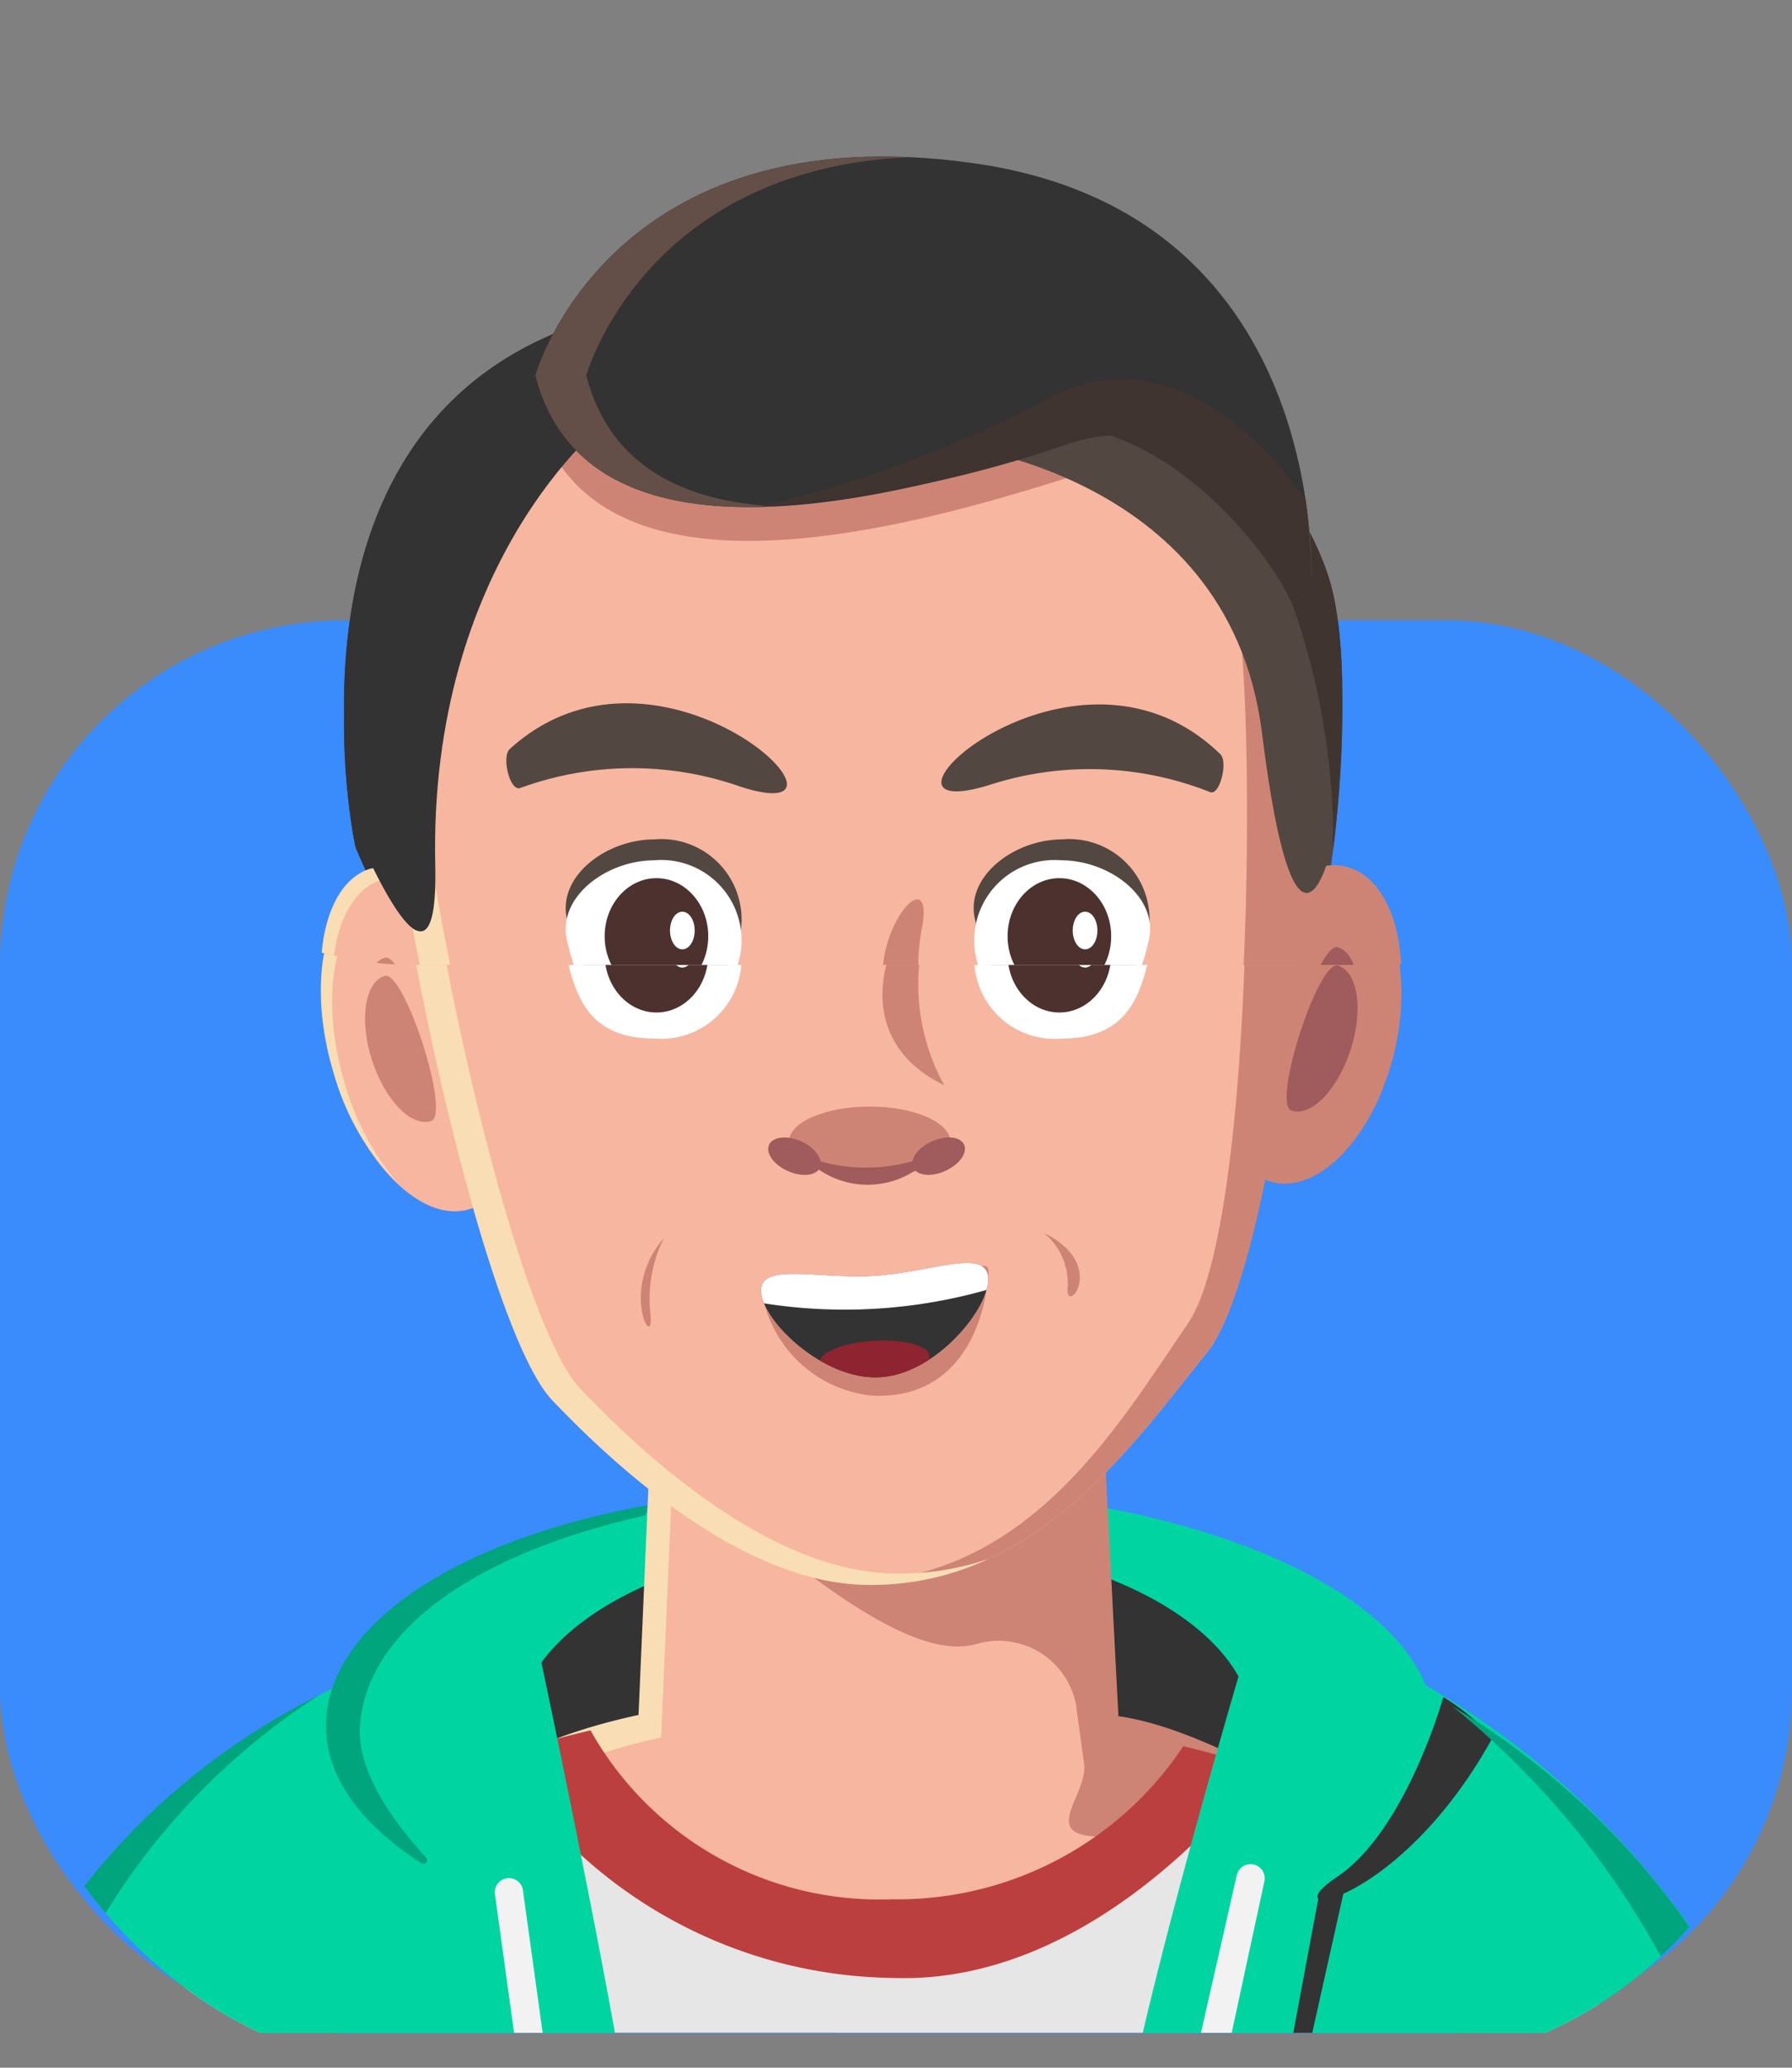 <svg xmlns="http://www.w3.org/2000/svg" width="52" height="60" viewBox="0 0 52 60">
    <rect x="0" y="0" width="52" height="60" fill="#808080" stroke="none"/>
    <defs>
        <clipPath id="clip-path">
            <rect id="Rectangle_29" width="52" height="41" class="cls-1" rx="12" transform="translate(0 .136)"/>
        </clipPath>
        <clipPath id="clip-path-2">
            <path id="Path_544" fill="none" d="M1579.574 552.833c.054.868 1.829 2.583 3.463 2.481s3.183-2.023 3.129-2.891-1.677-.15-3.311-.049-3.335-.408-3.281.459z" transform="translate(-1579.573 -552)"/>
        </clipPath>
        <clipPath id="clip-path-3">
            <rect id="Rectangle_32" width="52" height="28" class="cls-1" rx="12"/>
        </clipPath>
        <style>
            .cls-1{fill:#96ccf2}.cls-5{fill:#00d5a2}.cls-6{fill:#333}.cls-7{fill:#f7b69f}.cls-8{fill:#ce8474}.cls-9{fill:#f9ddb4}.cls-10{fill:#e6e6e6}.cls-11{fill:#bc3f3f}.cls-12{fill:#00a47d}.cls-13{fill:#534741}.cls-14{fill:#fff}.cls-15{fill:#4c312e}.cls-16{fill:#a05c5c}.cls-17{fill:#3f342f}.cls-18{fill:#634f47}.cls-19{fill:#f2f2f2}.cls-20{clip-path:url(#clip-path-2)}.cls-21{fill:#8e2430}.cls-23{fill:#f15a24}.cls-24{fill:#d35029}
        </style>
    </defs>
    <g id="Group_769" transform="translate(0 .547)">
        <rect id="Rectangle_30" width="52" height="41" fill="#3a8bfc" rx="10" transform="translate(0 17.453)"/>
        <g id="Mask_Group_6" clip-path="url(#clip-path)" transform="translate(0 18.318)">
            <g id="Group_389" transform="translate(-.116 -13.795)">
                <g id="Group_327">
                    <ellipse id="Ellipse_15" cx="15.806" cy="6.912" class="cls-5" rx="15.806" ry="6.912" transform="translate(10.109 38.112)"/>
                    <ellipse id="Ellipse_16" cx="10.667" cy="5.512" class="cls-6" rx="10.667" ry="5.512" transform="translate(15.144 39.599)"/>
                    <path id="Path_495" d="M1542.273 579.944l-.414-8.944h-12.541l-.413 8.909c-3.45.7-5.741 1.935-5.741 3.347 0 2.195 6.182 4.887 13 4.887s11.683-2.69 11.683-4.884c-.003-1.39-2.219-2.605-5.574-3.315z" class="cls-7" transform="translate(-1510.129 -535.193)"/>
                    <g id="Group_323" transform="translate(20.424 36.417)">
                        <path id="Path_496" d="M1575.693 582.394l.23 1.678c.206 1.058-1.843 2.508 1.51 2.1 2.546-.311 9.994 3.079 10.294 4.131.455-1.806-7-7.045-10.8-7.557l-.388-7.49-11.734-.821-.028 1.63c3.708 3.158 6.353 5.058 8.033 4.586a2.283 2.283 0 0 1 2.883 1.743z" class="cls-8" transform="translate(-1564.781 -574.433)"/>
                    </g>
                    <g id="Group_324" transform="translate(13.273 35.76)">
                        <path id="Path_497" d="M1525.163 583.683c0-1.413 2.145-2.655 5.372-3.359l.386-8.932-.656-.656-.386 8.932c-3.228.7-5.372 1.946-5.372 3.359a4.369 4.369 0 0 0 1.708 2.677 3.412 3.412 0 0 1-1.052-2.021z" class="cls-9" transform="translate(-1524.507 -570.735)"/>
                    </g>
                    <path id="Path_498" d="M1517.972 632.765c-1.831-3.018-5.46-6.435-12.635-8.245a9.96 9.96 0 0 1-8.443 4.4 9.615 9.615 0 0 1-8.758-4.846 20 20 0 0 0-12.691 8.686z" class="cls-10" transform="translate(-1470.883 -578.847)"/>
                    <g id="Group_325" transform="translate(14.578 45.139)">
                        <path id="Path_499" d="M1543.286 630.742c5.272.2 9.359-4.35 10.724-6.091q-1.078-.342-2.281-.633a9.948 9.948 0 0 1-8.443 4.442 9.612 9.612 0 0 1-8.758-4.9c-.949.221-1.839.467-2.675.732a13.677 13.677 0 0 0 11.433 6.45z" class="cls-11" transform="translate(-1531.854 -623.557)"/>
                    </g>
                    <path id="Path_500" d="M1467.713 616.349c-.962-5.327-2.45-12.23-2.45-12.23-9.563 2.7-13.711 8.146-15.511 12.23z" class="cls-5" transform="translate(-1449.752 -562.431)"/>
                    <path id="Path_501" d="M1504.669 593.173c.172-2.716 3.234-4.99 8.277-6.118.015-.047.06-.276.073-.3-5.618 1.019-9.335 3.509-9.335 6.42 0 1.479 1.025 2.848 2.769 3.972a.108.108 0 0 0 .139-.163c-.757-.828-2.014-2.376-1.923-3.811z" class="cls-12" transform="translate(-1494.108 -548.149)"/>
                    <path id="Path_502" d="M1654.882 616.349a24.241 24.241 0 0 0-14.389-12.23s-2.085 6.9-3.337 12.23z" class="cls-5" transform="translate(-1603.88 -562.431)"/>
                    <ellipse id="Ellipse_17" cx="4.444" cy="2.525" class="cls-8" rx="4.444" ry="2.525" transform="rotate(-76.11 35.58 -7.78)"/>
                    <ellipse id="Ellipse_18" cx="2.603" cy="4.881" class="cls-7" rx="2.603" ry="4.881" transform="rotate(-17.06 75.696 -17.227)"/>
                    <path id="Path_503" d="M1503.546 491.15c-.79-2.577-.315-5.008 1.06-5.429a2.149 2.149 0 0 1 2.018.676 2.4 2.4 0 0 0-2.347-1c-1.375.421-1.849 2.852-1.06 5.429a7.284 7.284 0 0 0 1.9 3.228 7.717 7.717 0 0 1-1.571-2.904z" class="cls-9" transform="translate(-1493.41 -464.734)"/>
                    <path id="Path_504" d="M1526.5 383.619c-6.009 0-13.461 5.711-13.461 12.943 0 4.468 2.864 17.937 4.906 20.083 2.213 2.326 5.693 5.282 9.067 5.356 4.949.109 7.816-4.147 9.912-6.722 1.933-2.375 3.037-14.336 3.037-18.717-.004-7.232-7.461-12.943-13.461-12.943z" class="cls-7" transform="translate(-1501.799 -381.083)"/>
                    <path id="Path_505" d="M1583.274 383.619a10.174 10.174 0 0 0-1.2.074c5.669.513 12.162 5.327 12.665 11.852.337 4.368.157 16.378-1.588 18.895-1.891 2.73-4.422 7.194-9.365 7.466a6.6 6.6 0 0 1-1.229-.053 6.59 6.59 0 0 0 1.231.149c4.949.109 7.816-4.147 9.912-6.722 1.933-2.376 3.2-14.336 3.2-18.717 0-7.233-7.617-12.944-13.626-12.944z" class="cls-8" transform="translate(-1558.577 -381.083)"/>
                    <path id="Path_506" d="M1527.828 425.16c-3.374-.075-6.854-3.03-9.066-5.356-2.042-2.146-4.906-15.615-4.906-20.083 0-5.356 4.087-9.876 8.648-11.862-4.879 1.777-9.468 6.515-9.468 12.19 0 4.468 2.864 17.937 4.906 20.083 2.213 2.326 5.693 5.282 9.067 5.356a8 8 0 0 0 3.587-.753 7.964 7.964 0 0 1-2.768.425z" class="cls-9" transform="translate(-1501.799 -384.57)"/>
                    <path id="Path_507" d="M1545.43 480.933c-1.4 0-2.825 1.073-2.536 2.322.283 1.225.723 2.322 2.536 2.322a2.331 2.331 0 1 0 0-4.645z" class="cls-13" transform="translate(-1526.325 -461.118)"/>
                    <path id="Path_508" d="M1612.107 480.933c-1.4 0-2.824 1.073-2.535 2.322.283 1.225.723 2.322 2.535 2.322a2.331 2.331 0 1 0 0-4.645z" class="cls-13" transform="translate(-1581.164 -461.118)"/>
                    <path id="Path_509" d="M1545.43 484.352c-1.4 0-2.825 1.073-2.536 2.322.283 1.225.723 2.322 2.536 2.322a2.331 2.331 0 1 0 0-4.645z" class="cls-14" transform="translate(-1526.325 -463.93)"/>
                    <ellipse id="Ellipse_19" cx="1.503" cy="1.685" class="cls-15" rx="1.503" ry="1.685" transform="translate(17.662 20.94)"/>
                    <path id="Path_510" d="M1560.258 492.752c-.2 0-.358.245-.358.546s.161.547.358.547.359-.245.359-.547-.161-.546-.359-.546z" class="cls-14" transform="translate(-1540.342 -470.839)"/>
                    <path id="Path_511" d="M1612.072 484.352a2.331 2.331 0 1 0 0 4.645c1.813 0 2.253-1.1 2.536-2.322.292-1.25-1.136-2.323-2.536-2.323z" class="cls-14" transform="translate(-1581.156 -463.93)"/>
                    <ellipse id="Ellipse_20" cx="1.503" cy="1.685" class="cls-15" rx="1.503" ry="1.685" transform="translate(29.354 20.94)"/>
                    <path id="Path_512" d="M1626.1 492.752c-.2 0-.359.245-.359.546s.161.547.359.547.358-.245.358-.547-.158-.546-.358-.546z" class="cls-14" transform="translate(-1594.497 -470.839)"/>
                    <path id="Path_513" d="M1581.666 521.617c-1.3 0-2.345.461-2.345 1.029s1.05 1.029 2.345 1.029 2.345-.461 2.345-1.029-1.049-1.029-2.345-1.029z" class="cls-8" transform="translate(-1556.315 -494.578)"/>
                    <path id="Path_514" d="M1576.9 526.788c-.408-.181-.825-.134-.931.105s.14.579.548.76.825.134.931-.1-.139-.584-.548-.765z" class="cls-16" transform="translate(-1553.538 -498.741)"/>
                    <path id="Path_515" d="M1600.074 526.788c-.409.181-.654.521-.548.76s.523.286.931.1.654-.521.548-.76-.522-.281-.931-.1z" class="cls-16" transform="translate(-1572.912 -498.741)"/>
                    <path id="Path_516" d="M1581.644 529.362a2.5 2.5 0 0 0 3.8-.059 4.962 4.962 0 0 1-3.8.059z" class="cls-16" transform="translate(-1558.225 -500.9)"/>
                    <path id="Path_517" d="M1533.259 460.018c-.242.22 0 1.245.308 1.13a9.461 9.461 0 0 1 6.36-.047c4.232 1.389-2.263-5.091-6.668-1.083z" class="cls-13" transform="translate(-1518.351 -442.825)"/>
                    <path id="Path_518" d="M1605.631 461.226a9.452 9.452 0 0 1 6.42.2c.288.118.529-.885.3-1.1-4.314-4.187-10.995 2.204-6.72.9z" class="cls-13" transform="translate(-1576.824 -442.984)"/>
                    <path id="Path_519" d="M1595.8 491.477c.414-2.578-3.231 2.269.632 4.125a6.029 6.029 0 0 1-.632-4.125z" class="cls-8" transform="translate(-1568.915 -469.182)"/>
                    <path id="Path_520" d="M1560.14 394.2c-1.379-6.077-7.856-10.586-13.194-10.586a13.883 13.883 0 0 0-8.3 3.183 7.306 7.306 0 0 0-.748 1.618c1.588 6.157 11.106 3.363 15.6 1.941 3.627-1.145 5.902 2.43 6.642 3.844z" class="cls-8" transform="translate(-1522.249 -381.083)"/>
                    <path id="Path_521" d="M1603.024 405.78s8.551.658 9.52 8.427 1.985 3.455 1.985 3.455.776-5.024 0-7.8-5.466-9.882-11.505-4.082z" class="cls-13" transform="translate(-1575.809 -397.487)"/>
                    <path id="Path_522" d="M1613.431 410.488a20.746 20.746 0 0 1 1.18 6.573c.176-1.414.531-5.007-.081-7.2-.776-2.775-5.467-9.883-11.505-4.083a9.483 9.483 0 0 1 .958.142c4.289-2.355 8.449 2.38 9.448 4.568z" class="cls-17" transform="translate(-1575.809 -397.487)"/>
                    <path id="Path_523" d="M1514.2 395.719s-5.111 4-4.912 12.839c.11 4.848-2.313-1.055-2.313-1.055s-2.49-11.235 6.094-14.513 1.131 2.729 1.131 2.729z" class="cls-6" transform="translate(-1496.542 -387.985)"/>
                    <path id="Path_524" d="M1507.471 408s-2.385-10.38 6.2-13.659c1.927-.736 2.94-1.858 3.516-1.831.162-.658-.728-.81-4.113.483-8.584 3.278-6.094 14.513-6.094 14.513s1.071 2.609 1.756 2.933a15.308 15.308 0 0 1-1.265-2.439z" class="cls-6" transform="translate(-1496.542 -387.985)"/>
                    <path id="Path_525" d="M1537.9 375.688s2.123-7.656 12.719-6.158 9.787 12.5 9.787 12.5-2.417-5.821-6.909-4.4-14.009 4.216-15.597-1.942z" class="cls-6" transform="translate(-1522.249 -369.336)"/>
                    <path id="Path_526" d="M1558.942 382.31c-1.839 0-2.629-.412-3-.858.7-1.248 2.54-4.719 6.88-4.719.7 0 5.514.194 8.163 1.892-.728.01-3.95-1.7-6.465-.013-1.433.962-2.578 3.698-5.578 3.698z" class="cls-6" transform="translate(-1537.089 -375.42)"/>
                    <g id="Group_326" transform="translate(15.651)">
                        <path id="Path_527" d="M1539.377 375.69s1.661-5.982 9.368-6.334c-8.977-.4-10.845 6.334-10.845 6.334.815 3.162 3.722 3.963 6.964 3.8-2.616-.143-4.797-1.129-5.487-3.8z" class="cls-18" transform="translate(-1537.9 -369.338)"/>
                        <path id="Path_528" d="M1637.723 414.846c3.123.562 4.782 4.557 4.782 4.557a13.454 13.454 0 0 0-.129-2.548 5 5 0 0 0-4.653-2.009z" class="cls-18" transform="translate(-1619.998 -406.712)"/>
                    </g>
                    <path id="Path_529" d="M1582.952 406.214a35.289 35.289 0 0 1-8.542 3.224 34.643 34.643 0 0 0 9.115-1.878c4.491-1.423 6.923 5.174 6.923 5.174a22.518 22.518 0 0 0-.169-3.5c-.731-1.056-3.679-4.834-7.327-3.02z" class="cls-17" transform="translate(-1552.276 -399.268)"/>
                    <path id="Path_530" d="M1510.625 500.248c-.575.185-.739 1.277-.365 2.44s1.143 1.955 1.719 1.77-.779-4.395-1.354-4.21z" class="cls-8" transform="translate(-1499.351 -476.998)"/>
                    <path id="Path_531" d="M1662.166 498.55c.576.185.739 1.277.365 2.44s-1.143 1.955-1.718 1.77.778-4.395 1.353-4.21z" class="cls-16" transform="translate(-1623.222 -475.602)"/>
                    <path id="Path_532" d="M1669.358 618.113s-1.079 3.882-3.091 5.226 1.8.907 4.527-4.06a7.3 7.3 0 0 0-1.436-1.166z" class="cls-6" transform="translate(-1627.359 -573.941)"/>
                    <path id="Path_533" d="M1555.41 545.305a3.943 3.943 0 0 1 .393-2.177c-1.325 1.523-.246 3.379-.393 2.177z" class="cls-8" transform="translate(-1536.423 -512.27)"/>
                    <path id="Path_534" d="M1621.014 542.272a1.909 1.909 0 0 1 .691 1.559c-.118.908 1.229-.606-.691-1.559z" class="cls-8" transform="translate(-1590.605 -511.566)"/>
                    <path id="Path_535" d="M1662.313 653.335l.948-4.246-.748.22-.751 4.026z" class="cls-6" transform="translate(-1624.118 -599.417)"/>
                    <path id="Path_536" d="M1647.566 650.327l.952-4.411a.41.41 0 0 0-.808-.147l-1.036 4.558z" class="cls-19" transform="translate(-1611.709 -596.409)"/>
                    <path id="Path_537" d="M1531.829 652.2h.83l-.575-4.155a.41.41 0 0 0-.807.149z" class="cls-19" transform="translate(-1516.796 -598.281)"/>
                    <path id="Path_538" d="M1694.939 629.151h1.569a22.388 22.388 0 0 0-8.672-9.467 24.355 24.355 0 0 1 7.103 9.467z" class="cls-12" transform="translate(-1645.562 -575.233)"/>
                    <path id="Path_539" d="M1451.241 627.6a19.852 19.852 0 0 1 7.887-9.8 19.918 19.918 0 0 0-9.371 9.8z" class="cls-12" transform="translate(-1449.756 -573.677)"/>
                </g>
                <g id="Group_330" transform="translate(22.198 31.58)">
                    <path id="Path_540" d="M1579.708 553.186c-.047-.653 1.338.135 3.285.135s3.319-1.39 3.285-.736c-.077 1.489-.866 3.731-3.4 3.587a3.615 3.615 0 0 1-3.17-2.986z" class="cls-8" transform="translate(-1579.679 -552.326)"/>
                    <g id="Group_329">
                        <g id="Group_328" class="cls-20">
                            <path id="Path_541" d="M1582.854 552.375c1.634-.1 3.258-.819 3.311.049s-1.495 2.789-3.129 2.891-3.409-1.614-3.463-2.481 1.647-.357 3.281-.459z" class="cls-6" transform="translate(-1579.573 -552)"/>
                            <path id="Path_542" d="M1585.675 552.191a15.117 15.117 0 0 1-6.635.412l-.168-.879 6.861-.426z" class="cls-14" transform="translate(-1579.015 -551.443)"/>
                            <path id="Path_543" d="M1589.444 562.983c.88-.055 1.608.139 1.627.433s-.68.576-1.561.631-1.609-.139-1.627-.433.68-.576 1.561-.631z" class="cls-21" transform="translate(-1586.18 -560.725)"/>
                        </g>
                    </g>
                </g>
            </g>
        </g>
        <g id="Mask_Group_7" clip-path="url(#clip-path-3)" transform="translate(0 -.547)">
            <g id="Group_390" transform="translate(-.116 4.542)">
                <g id="Group_327-2">
                    <ellipse id="Ellipse_15-2" cx="15.806" cy="6.912" class="cls-23" rx="15.806" ry="6.912" transform="translate(10.109 38.112)"/>
                    <ellipse id="Ellipse_16-2" cx="10.667" cy="5.512" class="cls-6" rx="10.667" ry="5.512" transform="translate(15.144 39.599)"/>
                    <path id="Path_495-2" d="M1542.273 579.944l-.414-8.944h-12.541l-.413 8.909c-3.45.7-5.741 1.935-5.741 3.347 0 2.195 6.182 4.887 13 4.887s11.683-2.69 11.683-4.884c-.003-1.39-2.219-2.605-5.574-3.315z" class="cls-7" transform="translate(-1510.129 -535.193)"/>
                    <g id="Group_323-2" transform="translate(20.424 36.417)">
                        <path id="Path_496-2" d="M1575.693 582.394l.23 1.678c.206 1.058-1.843 2.508 1.51 2.1 2.546-.311 9.994 3.079 10.294 4.131.455-1.806-7-7.045-10.8-7.557l-.388-7.49-11.734-.821-.028 1.63c3.708 3.158 6.353 5.058 8.033 4.586a2.283 2.283 0 0 1 2.883 1.743z" class="cls-8" transform="translate(-1564.781 -574.433)"/>
                    </g>
                    <g id="Group_324-2" transform="translate(13.273 35.76)">
                        <path id="Path_497-2" d="M1525.163 583.683c0-1.413 2.145-2.655 5.372-3.359l.386-8.932-.656-.656-.386 8.932c-3.228.7-5.372 1.946-5.372 3.359a4.369 4.369 0 0 0 1.708 2.677 3.412 3.412 0 0 1-1.052-2.021z" class="cls-9" transform="translate(-1524.507 -570.735)"/>
                    </g>
                    <path id="Path_498-2" d="M1517.972 632.765c-1.831-3.018-5.46-6.435-12.635-8.245a9.96 9.96 0 0 1-8.443 4.4 9.615 9.615 0 0 1-8.758-4.846 20 20 0 0 0-12.691 8.686z" class="cls-10" transform="translate(-1470.883 -578.847)"/>
                    <g id="Group_325-2" transform="translate(14.578 45.139)">
                        <path id="Path_499-2" d="M1543.286 630.742c5.272.2 9.359-4.35 10.724-6.091q-1.078-.342-2.281-.633a9.948 9.948 0 0 1-8.443 4.442 9.612 9.612 0 0 1-8.758-4.9c-.949.221-1.839.467-2.675.732a13.677 13.677 0 0 0 11.433 6.45z" class="cls-11" transform="translate(-1531.854 -623.557)"/>
                    </g>
                    <path id="Path_500-2" d="M1467.713 616.349c-.962-5.327-2.45-12.23-2.45-12.23-9.563 2.7-13.711 8.146-15.511 12.23z" class="cls-23" transform="translate(-1449.752 -562.431)"/>
                    <path id="Path_501-2" d="M1504.669 593.173c.172-2.716 3.234-4.99 8.277-6.118.015-.047.06-.276.073-.3-5.618 1.019-9.335 3.509-9.335 6.42 0 1.479 1.025 2.848 2.769 3.972a.108.108 0 0 0 .139-.163c-.757-.828-2.014-2.376-1.923-3.811z" class="cls-24" transform="translate(-1494.108 -548.149)"/>
                    <path id="Path_502-2" d="M1654.882 616.349a24.241 24.241 0 0 0-14.389-12.23s-2.085 6.9-3.337 12.23z" class="cls-23" transform="translate(-1603.88 -562.431)"/>
                    <ellipse id="Ellipse_17-2" cx="4.444" cy="2.525" class="cls-8" rx="4.444" ry="2.525" transform="rotate(-76.11 35.58 -7.78)"/>
                    <ellipse id="Ellipse_18-2" cx="2.603" cy="4.881" class="cls-7" rx="2.603" ry="4.881" transform="rotate(-17.06 75.696 -17.227)"/>
                    <path id="Path_503-2" d="M1503.546 491.15c-.79-2.577-.315-5.008 1.06-5.429a2.149 2.149 0 0 1 2.018.676 2.4 2.4 0 0 0-2.347-1c-1.375.421-1.849 2.852-1.06 5.429a7.284 7.284 0 0 0 1.9 3.228 7.717 7.717 0 0 1-1.571-2.904z" class="cls-9" transform="translate(-1493.41 -464.734)"/>
                    <path id="Path_504-2" d="M1526.5 383.619c-6.009 0-13.461 5.711-13.461 12.943 0 4.468 2.864 17.937 4.906 20.083 2.213 2.326 5.693 5.282 9.067 5.356 4.949.109 7.816-4.147 9.912-6.722 1.933-2.375 3.037-14.336 3.037-18.717-.004-7.232-7.461-12.943-13.461-12.943z" class="cls-7" transform="translate(-1501.799 -381.083)"/>
                    <path id="Path_505-2" d="M1583.274 383.619a10.174 10.174 0 0 0-1.2.074c5.669.513 12.162 5.327 12.665 11.852.337 4.368.157 16.378-1.588 18.895-1.891 2.73-4.422 7.194-9.365 7.466a6.6 6.6 0 0 1-1.229-.053 6.59 6.59 0 0 0 1.231.149c4.949.109 7.816-4.147 9.912-6.722 1.933-2.376 3.2-14.336 3.2-18.717 0-7.233-7.617-12.944-13.626-12.944z" class="cls-8" transform="translate(-1558.577 -381.083)"/>
                    <path id="Path_506-2" d="M1527.828 425.16c-3.374-.075-6.854-3.03-9.066-5.356-2.042-2.146-4.906-15.615-4.906-20.083 0-5.356 4.087-9.876 8.648-11.862-4.879 1.777-9.468 6.515-9.468 12.19 0 4.468 2.864 17.937 4.906 20.083 2.213 2.326 5.693 5.282 9.067 5.356a8 8 0 0 0 3.587-.753 7.964 7.964 0 0 1-2.768.425z" class="cls-9" transform="translate(-1501.799 -384.57)"/>
                    <path id="Path_507-2" d="M1545.43 480.933c-1.4 0-2.825 1.073-2.536 2.322.283 1.225.723 2.322 2.536 2.322a2.331 2.331 0 1 0 0-4.645z" class="cls-13" transform="translate(-1526.325 -461.118)"/>
                    <path id="Path_508-2" d="M1612.107 480.933c-1.4 0-2.824 1.073-2.535 2.322.283 1.225.723 2.322 2.535 2.322a2.331 2.331 0 1 0 0-4.645z" class="cls-13" transform="translate(-1581.164 -461.118)"/>
                    <path id="Path_509-2" d="M1545.43 484.352c-1.4 0-2.825 1.073-2.536 2.322.283 1.225.723 2.322 2.536 2.322a2.331 2.331 0 1 0 0-4.645z" class="cls-14" transform="translate(-1526.325 -463.93)"/>
                    <ellipse id="Ellipse_19-2" cx="1.503" cy="1.685" class="cls-15" rx="1.503" ry="1.685" transform="translate(17.662 20.94)"/>
                    <path id="Path_510-2" d="M1560.258 492.752c-.2 0-.358.245-.358.546s.161.547.358.547.359-.245.359-.547-.161-.546-.359-.546z" class="cls-14" transform="translate(-1540.342 -470.839)"/>
                    <path id="Path_511-2" d="M1612.072 484.352a2.331 2.331 0 1 0 0 4.645c1.813 0 2.253-1.1 2.536-2.322.292-1.25-1.136-2.323-2.536-2.323z" class="cls-14" transform="translate(-1581.156 -463.93)"/>
                    <ellipse id="Ellipse_20-2" cx="1.503" cy="1.685" class="cls-15" rx="1.503" ry="1.685" transform="translate(29.354 20.94)"/>
                    <path id="Path_512-2" d="M1626.1 492.752c-.2 0-.359.245-.359.546s.161.547.359.547.358-.245.358-.547-.158-.546-.358-.546z" class="cls-14" transform="translate(-1594.497 -470.839)"/>
                    <path id="Path_513-2" d="M1581.666 521.617c-1.3 0-2.345.461-2.345 1.029s1.05 1.029 2.345 1.029 2.345-.461 2.345-1.029-1.049-1.029-2.345-1.029z" class="cls-8" transform="translate(-1556.315 -494.578)"/>
                    <path id="Path_514-2" d="M1576.9 526.788c-.408-.181-.825-.134-.931.105s.14.579.548.76.825.134.931-.1-.139-.584-.548-.765z" class="cls-16" transform="translate(-1553.538 -498.741)"/>
                    <path id="Path_515-2" d="M1600.074 526.788c-.409.181-.654.521-.548.76s.523.286.931.1.654-.521.548-.76-.522-.281-.931-.1z" class="cls-16" transform="translate(-1572.912 -498.741)"/>
                    <path id="Path_516-2" d="M1581.644 529.362a2.5 2.5 0 0 0 3.8-.059 4.962 4.962 0 0 1-3.8.059z" class="cls-16" transform="translate(-1558.225 -500.9)"/>
                    <path id="Path_517-2" d="M1533.259 460.018c-.242.22 0 1.245.308 1.13a9.461 9.461 0 0 1 6.36-.047c4.232 1.389-2.263-5.091-6.668-1.083z" class="cls-13" transform="translate(-1518.351 -442.825)"/>
                    <path id="Path_518-2" d="M1605.631 461.226a9.452 9.452 0 0 1 6.42.2c.288.118.529-.885.3-1.1-4.314-4.187-10.995 2.204-6.72.9z" class="cls-13" transform="translate(-1576.824 -442.984)"/>
                    <path id="Path_519-2" d="M1595.8 491.477c.414-2.578-3.231 2.269.632 4.125a6.029 6.029 0 0 1-.632-4.125z" class="cls-8" transform="translate(-1568.915 -469.182)"/>
                    <path id="Path_520-2" d="M1560.14 394.2c-1.379-6.077-7.856-10.586-13.194-10.586a13.883 13.883 0 0 0-8.3 3.183 7.306 7.306 0 0 0-.748 1.618c1.588 6.157 11.106 3.363 15.6 1.941 3.627-1.145 5.902 2.43 6.642 3.844z" class="cls-8" transform="translate(-1522.249 -381.083)"/>
                    <path id="Path_521-2" d="M1603.024 405.78s8.551.658 9.52 8.427 1.985 3.455 1.985 3.455.776-5.024 0-7.8-5.466-9.882-11.505-4.082z" class="cls-13" transform="translate(-1575.809 -397.487)"/>
                    <path id="Path_522-2" d="M1613.431 410.488a20.746 20.746 0 0 1 1.18 6.573c.176-1.414.531-5.007-.081-7.2-.776-2.775-5.467-9.883-11.505-4.083a9.483 9.483 0 0 1 .958.142c4.289-2.355 8.449 2.38 9.448 4.568z" class="cls-17" transform="translate(-1575.809 -397.487)"/>
                    <path id="Path_523-2" d="M1514.2 395.719s-5.111 4-4.912 12.839c.11 4.848-2.313-1.055-2.313-1.055s-2.49-11.235 6.094-14.513 1.131 2.729 1.131 2.729z" class="cls-6" transform="translate(-1496.542 -387.985)"/>
                    <path id="Path_524-2" d="M1507.471 408s-2.385-10.38 6.2-13.659c1.927-.736 2.94-1.858 3.516-1.831.162-.658-.728-.81-4.113.483-8.584 3.278-6.094 14.513-6.094 14.513s1.071 2.609 1.756 2.933a15.308 15.308 0 0 1-1.265-2.439z" class="cls-6" transform="translate(-1496.542 -387.985)"/>
                    <path id="Path_525-2" d="M1537.9 375.688s2.123-7.656 12.719-6.158 9.787 12.5 9.787 12.5-2.417-5.821-6.909-4.4-14.009 4.216-15.597-1.942z" class="cls-6" transform="translate(-1522.249 -369.336)"/>
                    <path id="Path_526-2" d="M1558.942 382.31c-1.839 0-2.629-.412-3-.858.7-1.248 2.54-4.719 6.88-4.719.7 0 5.514.194 8.163 1.892-.728.01-3.95-1.7-6.465-.013-1.433.962-2.578 3.698-5.578 3.698z" class="cls-6" transform="translate(-1537.089 -375.42)"/>
                    <g id="Group_326-2" transform="translate(15.651)">
                        <path id="Path_527-2" d="M1539.377 375.69s1.661-5.982 9.368-6.334c-8.977-.4-10.845 6.334-10.845 6.334.815 3.162 3.722 3.963 6.964 3.8-2.616-.143-4.797-1.129-5.487-3.8z" class="cls-18" transform="translate(-1537.9 -369.338)"/>
                        <path id="Path_528-2" d="M1637.723 414.846c3.123.562 4.782 4.557 4.782 4.557a13.454 13.454 0 0 0-.129-2.548 5 5 0 0 0-4.653-2.009z" class="cls-18" transform="translate(-1619.998 -406.712)"/>
                    </g>
                    <path id="Path_529-2" d="M1582.952 406.214a35.289 35.289 0 0 1-8.542 3.224 34.643 34.643 0 0 0 9.115-1.878c4.491-1.423 6.923 5.174 6.923 5.174a22.518 22.518 0 0 0-.169-3.5c-.731-1.056-3.679-4.834-7.327-3.02z" class="cls-17" transform="translate(-1552.276 -399.268)"/>
                    <path id="Path_530-2" d="M1510.625 500.248c-.575.185-.739 1.277-.365 2.44s1.143 1.955 1.719 1.77-.779-4.395-1.354-4.21z" class="cls-8" transform="translate(-1499.351 -476.998)"/>
                    <path id="Path_531-2" d="M1662.166 498.55c.576.185.739 1.277.365 2.44s-1.143 1.955-1.718 1.77.778-4.395 1.353-4.21z" class="cls-16" transform="translate(-1623.222 -475.602)"/>
                    <path id="Path_532-2" d="M1669.358 618.113s-1.079 3.882-3.091 5.226 1.8.907 4.527-4.06a7.3 7.3 0 0 0-1.436-1.166z" class="cls-6" transform="translate(-1627.359 -573.941)"/>
                    <path id="Path_533-2" d="M1555.41 545.305a3.943 3.943 0 0 1 .393-2.177c-1.325 1.523-.246 3.379-.393 2.177z" class="cls-8" transform="translate(-1536.423 -512.27)"/>
                    <path id="Path_534-2" d="M1621.014 542.272a1.909 1.909 0 0 1 .691 1.559c-.118.908 1.229-.606-.691-1.559z" class="cls-8" transform="translate(-1590.605 -511.566)"/>
                    <path id="Path_535-2" d="M1662.313 653.335l.948-4.246-.748.22-.751 4.026z" class="cls-6" transform="translate(-1624.118 -599.417)"/>
                    <path id="Path_536-2" d="M1647.566 650.327l.952-4.411a.41.41 0 0 0-.808-.147l-1.036 4.558z" class="cls-19" transform="translate(-1611.709 -596.409)"/>
                    <path id="Path_537-2" d="M1531.829 652.2h.83l-.575-4.155a.41.41 0 0 0-.807.149z" class="cls-19" transform="translate(-1516.796 -598.281)"/>
                    <path id="Path_538-2" d="M1694.939 629.151h1.569a22.388 22.388 0 0 0-8.672-9.467 24.355 24.355 0 0 1 7.103 9.467z" class="cls-24" transform="translate(-1645.562 -575.233)"/>
                    <path id="Path_539-2" d="M1451.241 627.6a19.852 19.852 0 0 1 7.887-9.8 19.918 19.918 0 0 0-9.371 9.8z" class="cls-24" transform="translate(-1449.756 -573.677)"/>
                </g>
                <g id="Group_330-2" transform="translate(22.198 31.58)">
                    <path id="Path_540-2" d="M1579.708 553.186c-.047-.653 1.338.135 3.285.135s3.319-1.39 3.285-.736c-.077 1.489-.866 3.731-3.4 3.587a3.615 3.615 0 0 1-3.17-2.986z" class="cls-8" transform="translate(-1579.679 -552.326)"/>
                    <g id="Group_329-2">
                        <g id="Group_328-2" class="cls-20">
                            <path id="Path_541-2" d="M1582.854 552.375c1.634-.1 3.258-.819 3.311.049s-1.495 2.789-3.129 2.891-3.409-1.614-3.463-2.481 1.647-.357 3.281-.459z" class="cls-6" transform="translate(-1579.573 -552)"/>
                            <path id="Path_542-2" d="M1585.675 552.191a15.117 15.117 0 0 1-6.635.412l-.168-.879 6.861-.426z" class="cls-14" transform="translate(-1579.015 -551.443)"/>
                            <path id="Path_543-2" d="M1589.444 562.983c.88-.055 1.608.139 1.627.433s-.68.576-1.561.631-1.609-.139-1.627-.433.68-.576 1.561-.631z" class="cls-21" transform="translate(-1586.18 -560.725)"/>
                        </g>
                    </g>
                </g>
            </g>
        </g>
    </g>
</svg>
